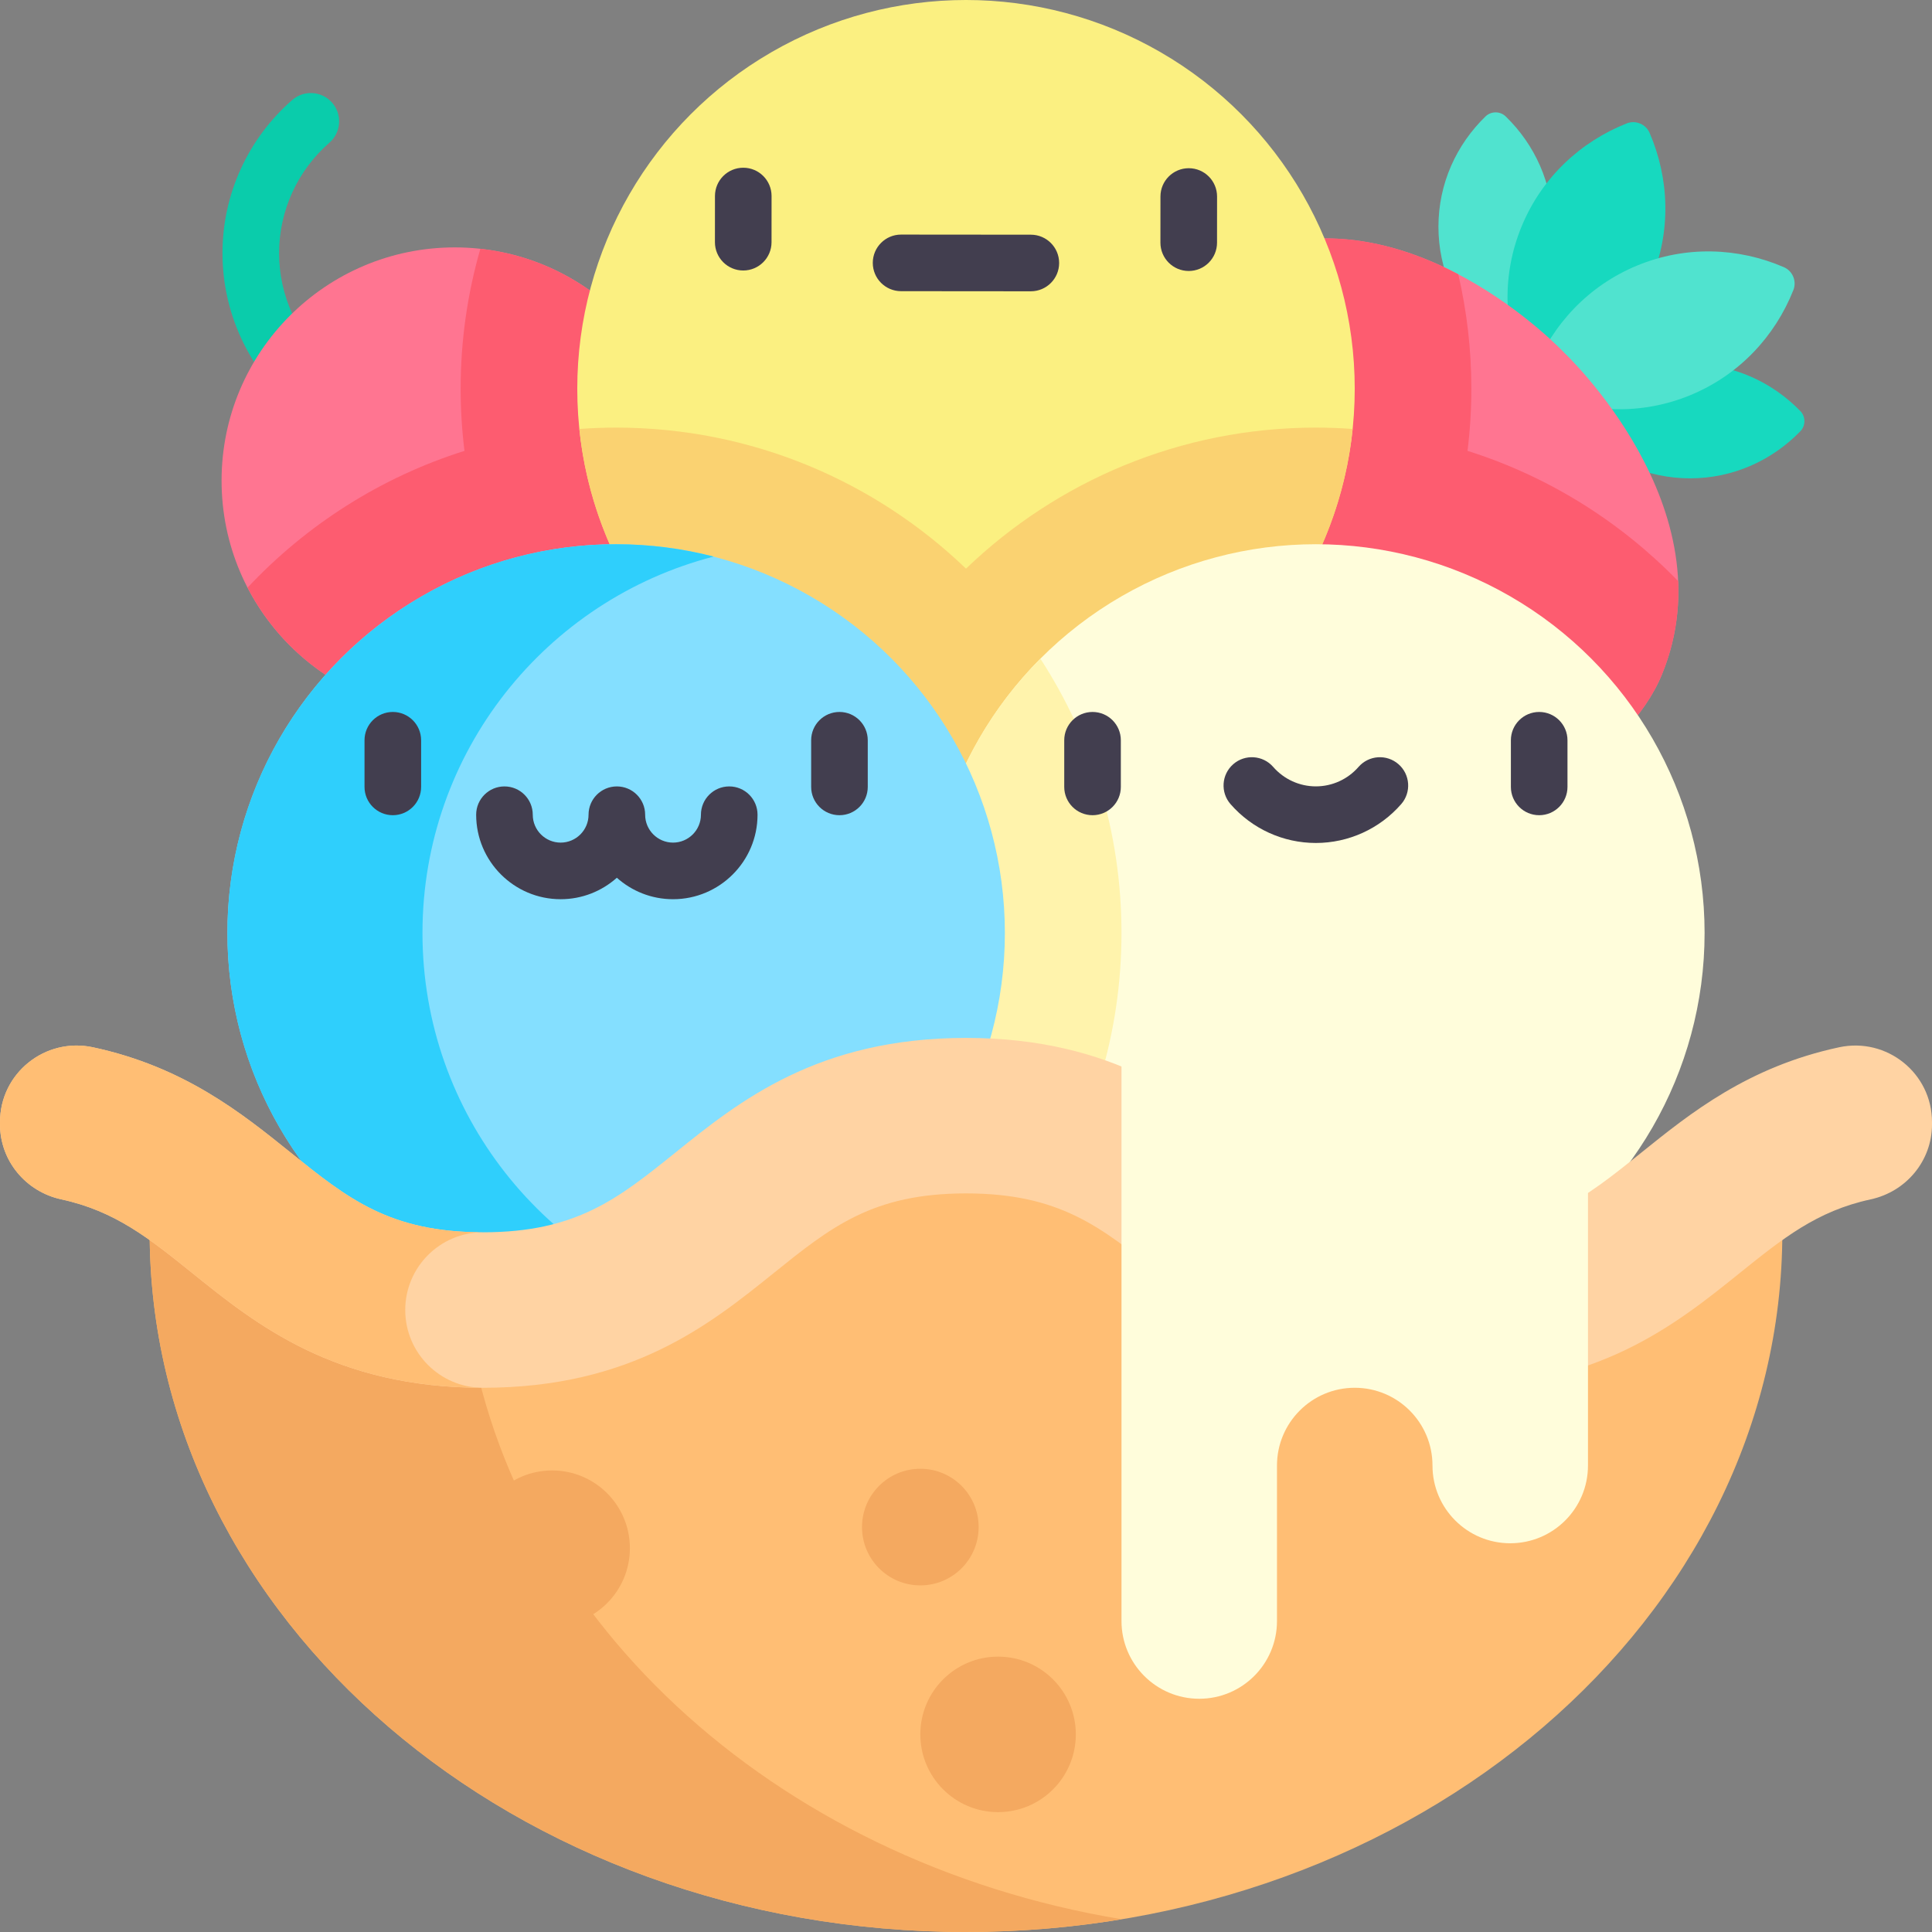 <svg id="Capa_1" enable-background="new 0 0 512 512" height="512" viewBox="0 0 512 512" width="512" xmlns="http://www.w3.org/2000/svg"><rect x="0" y="0" width="512" height="512" fill="#808080" stroke="none"/><g><g><path d="m82.369 109.515c-1.748 0-3.503-.607-4.925-1.846-11.748-10.238-18.485-25.03-18.485-40.584s6.738-30.346 18.486-40.583c3.122-2.721 7.86-2.396 10.582.727 2.721 3.123 2.396 7.86-.727 10.582-8.478 7.388-13.34 18.059-13.34 29.275s4.861 21.886 13.34 29.275c3.123 2.722 3.448 7.459.727 10.582-1.484 1.701-3.566 2.572-5.658 2.572z" fill="#0accab"/></g><g><g><path d="m447.881 126.765c-11.423 0-21.76-4.772-29.233-12.482-1.428-1.474-1.428-3.866 0-5.339 7.472-7.71 17.809-12.482 29.233-12.482 11.423 0 21.76 4.772 29.233 12.482 1.428 1.474 1.428 3.866 0 5.339-7.472 7.709-17.81 12.482-29.233 12.482z" fill="#17d9bf"/></g></g><g><g><path d="m381.2 60.083c0 11.423 4.772 21.76 12.482 29.232 1.474 1.428 3.866 1.428 5.339 0 7.71-7.472 12.482-17.809 12.482-29.232s-4.772-21.76-12.482-29.233c-1.474-1.428-3.866-1.428-5.339 0-7.71 7.473-12.482 17.81-12.482 29.233z" fill="#50e3cf"/></g></g><g><g><path d="m403.273 59.935c-5.356 12.931-4.801 26.87.423 38.944.998 2.308 3.706 3.429 6.044 2.504 12.231-4.843 22.48-14.307 27.836-27.238s4.801-26.87-.423-38.944c-.998-2.308-3.706-3.429-6.044-2.504-12.23 4.843-22.48 14.307-27.836 27.238z" fill="#17d9bf"/></g></g><g><path d="m448.03 104.692c-12.931 5.356-26.87 4.801-38.944-.423-2.308-.998-3.429-3.706-2.504-6.044 4.843-12.231 14.307-22.48 27.238-27.836s26.87-4.801 38.944.423c2.308.998 3.429 3.706 2.504 6.044-4.843 12.23-14.307 22.479-27.238 27.836z" fill="#50e3cf"/></g><g><path d="m440.432 178.735c18.073-44.02-25.92-85.283-25.92-85.283s-41.262-43.992-85.282-25.919-74.9 127.412-45.555 156.757 138.685-1.535 156.757-45.555z" fill="#ff7591"/></g><g><circle cx="120.531" cy="127.374" fill="#ff7591" r="61.811"/></g><g><path d="m127.302 65.94c-3.399 11.78-5.225 24.219-5.225 37.078 0 5.575.348 11.069 1.013 16.467-22.203 7.001-41.922 19.647-57.479 36.238 10.278 19.871 31.006 33.461 54.921 33.461 34.137 0 61.811-27.674 61.811-61.811-.001-31.847-24.091-58.06-55.041-61.433z" fill="#fd5c70"/></g><g><path d="m444.725 154.001c-15.292-15.739-34.391-27.761-55.814-34.516.665-5.398 1.013-10.893 1.013-16.467 0-10.43-1.2-20.585-3.466-30.335-15.601-8.197-36.095-13.826-57.227-5.15-44.02 18.073-74.9 127.412-45.555 156.757s138.685-1.535 156.757-45.555c3.463-8.437 4.641-16.771 4.292-24.734z" fill="#fd5c70"/></g><g><circle cx="256" cy="103.018" fill="#fbf081" r="103.018"/></g><g><path d="m348.716 113.32c-35.951 0-68.635 14.243-92.716 37.378-24.081-23.135-56.765-37.378-92.716-37.378-3.281 0-6.533.124-9.756.357 5.334 51.887 49.176 92.359 102.472 92.359s97.138-40.472 102.472-92.359c-3.223-.233-6.475-.357-9.756-.357z" fill="#fad271"/></g><g><circle cx="348.716" cy="247.243" fill="#fffddb" r="103.018"/></g><g><path d="m245.698 247.243c0 28.367 11.467 54.054 30.017 72.684 13.589-20.948 21.492-45.909 21.492-72.684s-7.903-51.737-21.492-72.684c-18.55 18.63-30.017 44.317-30.017 72.684z" fill="#fff3ac"/></g><g><circle cx="163.284" cy="247.243" fill="#84dfff" r="103.018"/></g><g><path d="m111.959 247.243c0-47.969 32.786-88.279 77.171-99.748-8.26-2.134-16.92-3.271-25.847-3.271-56.895 0-103.018 46.123-103.018 103.018s46.123 103.018 103.018 103.018c8.926 0 17.587-1.136 25.847-3.271-44.385-11.466-77.171-51.777-77.171-99.746z" fill="#2fcffc"/></g><g><g><path d="m289.534 216.038c-4.143 0-7.5-3.358-7.5-7.5v-12.362c0-4.142 3.357-7.5 7.5-7.5s7.5 3.358 7.5 7.5v12.362c0 4.142-3.357 7.5-7.5 7.5z" fill="#423e4f"/></g><g><path d="m407.898 216.038c-4.143 0-7.5-3.358-7.5-7.5v-12.362c0-4.142 3.357-7.5 7.5-7.5s7.5 3.358 7.5 7.5v12.362c0 4.142-3.357 7.5-7.5 7.5z" fill="#423e4f"/></g><g><path d="m348.716 223.397c-8.668 0-16.91-3.754-22.615-10.299-2.722-3.123-2.396-7.86.727-10.582 3.122-2.722 7.859-2.397 10.582.726 2.854 3.276 6.976 5.155 11.307 5.155s8.453-1.879 11.308-5.155c2.722-3.123 7.46-3.449 10.582-.726 3.123 2.721 3.448 7.459.727 10.582-5.707 6.545-13.95 10.299-22.618 10.299z" fill="#423e4f"/></g></g><g fill="#423e4f"><path d="m104.101 188.676c-4.142 0-7.5 3.358-7.5 7.5v12.362c0 4.142 3.358 7.5 7.5 7.5s7.5-3.358 7.5-7.5v-12.362c0-4.142-3.358-7.5-7.5-7.5z"/><path d="m222.466 188.676c-4.142 0-7.5 3.358-7.5 7.5v12.362c0 4.142 3.358 7.5 7.5 7.5s7.5-3.358 7.5-7.5v-12.362c0-4.142-3.358-7.5-7.5-7.5z"/><path d="m193.255 208.409c-4.142 0-7.5 3.358-7.5 7.5 0 4.076-3.316 7.392-7.392 7.392s-7.392-3.316-7.392-7.392c0-4.142-3.358-7.5-7.5-7.5s-7.5 3.358-7.5 7.5c0 4.076-3.316 7.392-7.392 7.392s-7.392-3.316-7.392-7.392c0-4.142-3.358-7.5-7.5-7.5s-7.5 3.358-7.5 7.5c0 12.347 10.045 22.392 22.392 22.392 5.713 0 10.931-2.154 14.892-5.689 3.96 3.535 9.178 5.689 14.892 5.689 12.347 0 22.392-10.045 22.392-22.392 0-4.142-3.358-7.5-7.5-7.5z"/></g><g><path d="m39.662 326.567c0 102.412 96.858 185.433 216.338 185.433s216.338-83.021 216.338-185.433l-88.341 20.604-127.997-51.509-128.002 51.509z" fill="#ffbe74"/></g><g><g><path d="m123.352 346.087-83.69-19.52c0 102.412 96.858 185.433 216.338 185.433 14.108 0 27.895-1.171 41.249-3.381-92.466-15.304-163.952-81.062-173.897-162.532z" fill="#f4a960"/></g></g><g><g><path d="m128.003 367.775c39.262 0 60.142-16.804 76.919-30.307 15.295-12.308 26.344-21.202 51.084-21.202 24.737 0 35.787 8.893 51.079 21.202 16.777 13.503 37.656 30.307 76.917 30.307s60.14-16.805 76.918-30.307c11.47-9.232 20.552-16.542 34.813-19.62 9.437-2.037 16.267-10.228 16.267-19.882v-.606c0-12.947-11.959-22.531-24.619-19.821-24.144 5.168-39.428 17.469-52.298 27.827-15.293 12.309-26.343 21.202-51.08 21.202-24.738 0-35.787-8.893-51.08-21.202-16.777-13.503-37.656-30.307-76.917-30.307-39.262 0-60.142 16.804-76.92 30.307-15.294 12.308-26.343 21.202-51.082 21.202-24.74 0-35.79-8.893-51.085-21.202-12.87-10.358-28.154-22.659-52.299-27.827-12.661-2.71-24.62 6.874-24.62 19.82v.606c0 9.654 6.83 17.845 16.267 19.882 14.262 3.078 23.345 10.389 34.815 19.62 16.778 13.503 37.658 30.308 76.921 30.308z" fill="#ffd3a3"/></g></g><g><path d="m297.207 275.058v154.527c0 11.379 9.225 20.604 20.604 20.604 11.379 0 20.604-9.225 20.604-20.604v-41.207c0-11.379 9.225-20.604 20.604-20.604 11.379 0 20.604 9.225 20.604 20.604 0 11.379 9.225 20.604 20.604 20.604 11.379 0 20.604-9.225 20.604-20.604v-113.32z" fill="#fffddb"/></g><g><path d="m107.394 347.171c0-11.379 9.225-20.604 20.604-20.604-24.738 0-35.788-8.893-51.08-21.202-12.87-10.358-28.154-22.659-52.298-27.827-12.661-2.709-24.62 6.875-24.62 19.821v.606c0 9.654 6.83 17.845 16.267 19.882 14.261 3.078 23.344 10.388 34.813 19.62 16.777 13.503 37.656 30.307 76.918 30.307-11.379.001-20.604-9.224-20.604-20.603z" fill="#ffbe74"/></g><g><circle cx="146.323" cy="410.288" fill="#f4a960" r="20.604"/></g><g><circle cx="264.5" cy="459.63" fill="#f4a960" r="20.604"/></g><g><circle cx="243.896" cy="404.692" fill="#f4a960" r="15.453"/></g><g><g><path d="m196.965 71.685c-.002 0-.003 0-.006 0-4.142-.003-7.497-3.364-7.494-7.506l.009-12.235c.003-4.14 3.36-7.494 7.5-7.494h.006c4.142.003 7.497 3.364 7.494 7.506l-.009 12.235c-.003 4.14-3.361 7.494-7.5 7.494z" fill="#423e4f"/></g><g><path d="m315.025 71.813c-.002 0-.004 0-.006 0-4.143-.003-7.497-3.364-7.494-7.506l.01-12.235c.003-4.14 3.361-7.494 7.5-7.494h.006c4.143.003 7.497 3.364 7.494 7.506l-.01 12.235c-.003 4.139-3.361 7.494-7.5 7.494z" fill="#423e4f"/></g><g><path d="m273.183 77.195c-.002 0-.004 0-.007 0l-34.385-.029c-4.142-.003-7.497-3.364-7.494-7.506.003-4.14 3.361-7.494 7.5-7.494h.006l34.386.029c4.142.003 7.497 3.364 7.493 7.506-.003 4.141-3.36 7.494-7.499 7.494z" fill="#423e4f"/></g></g></g></svg>